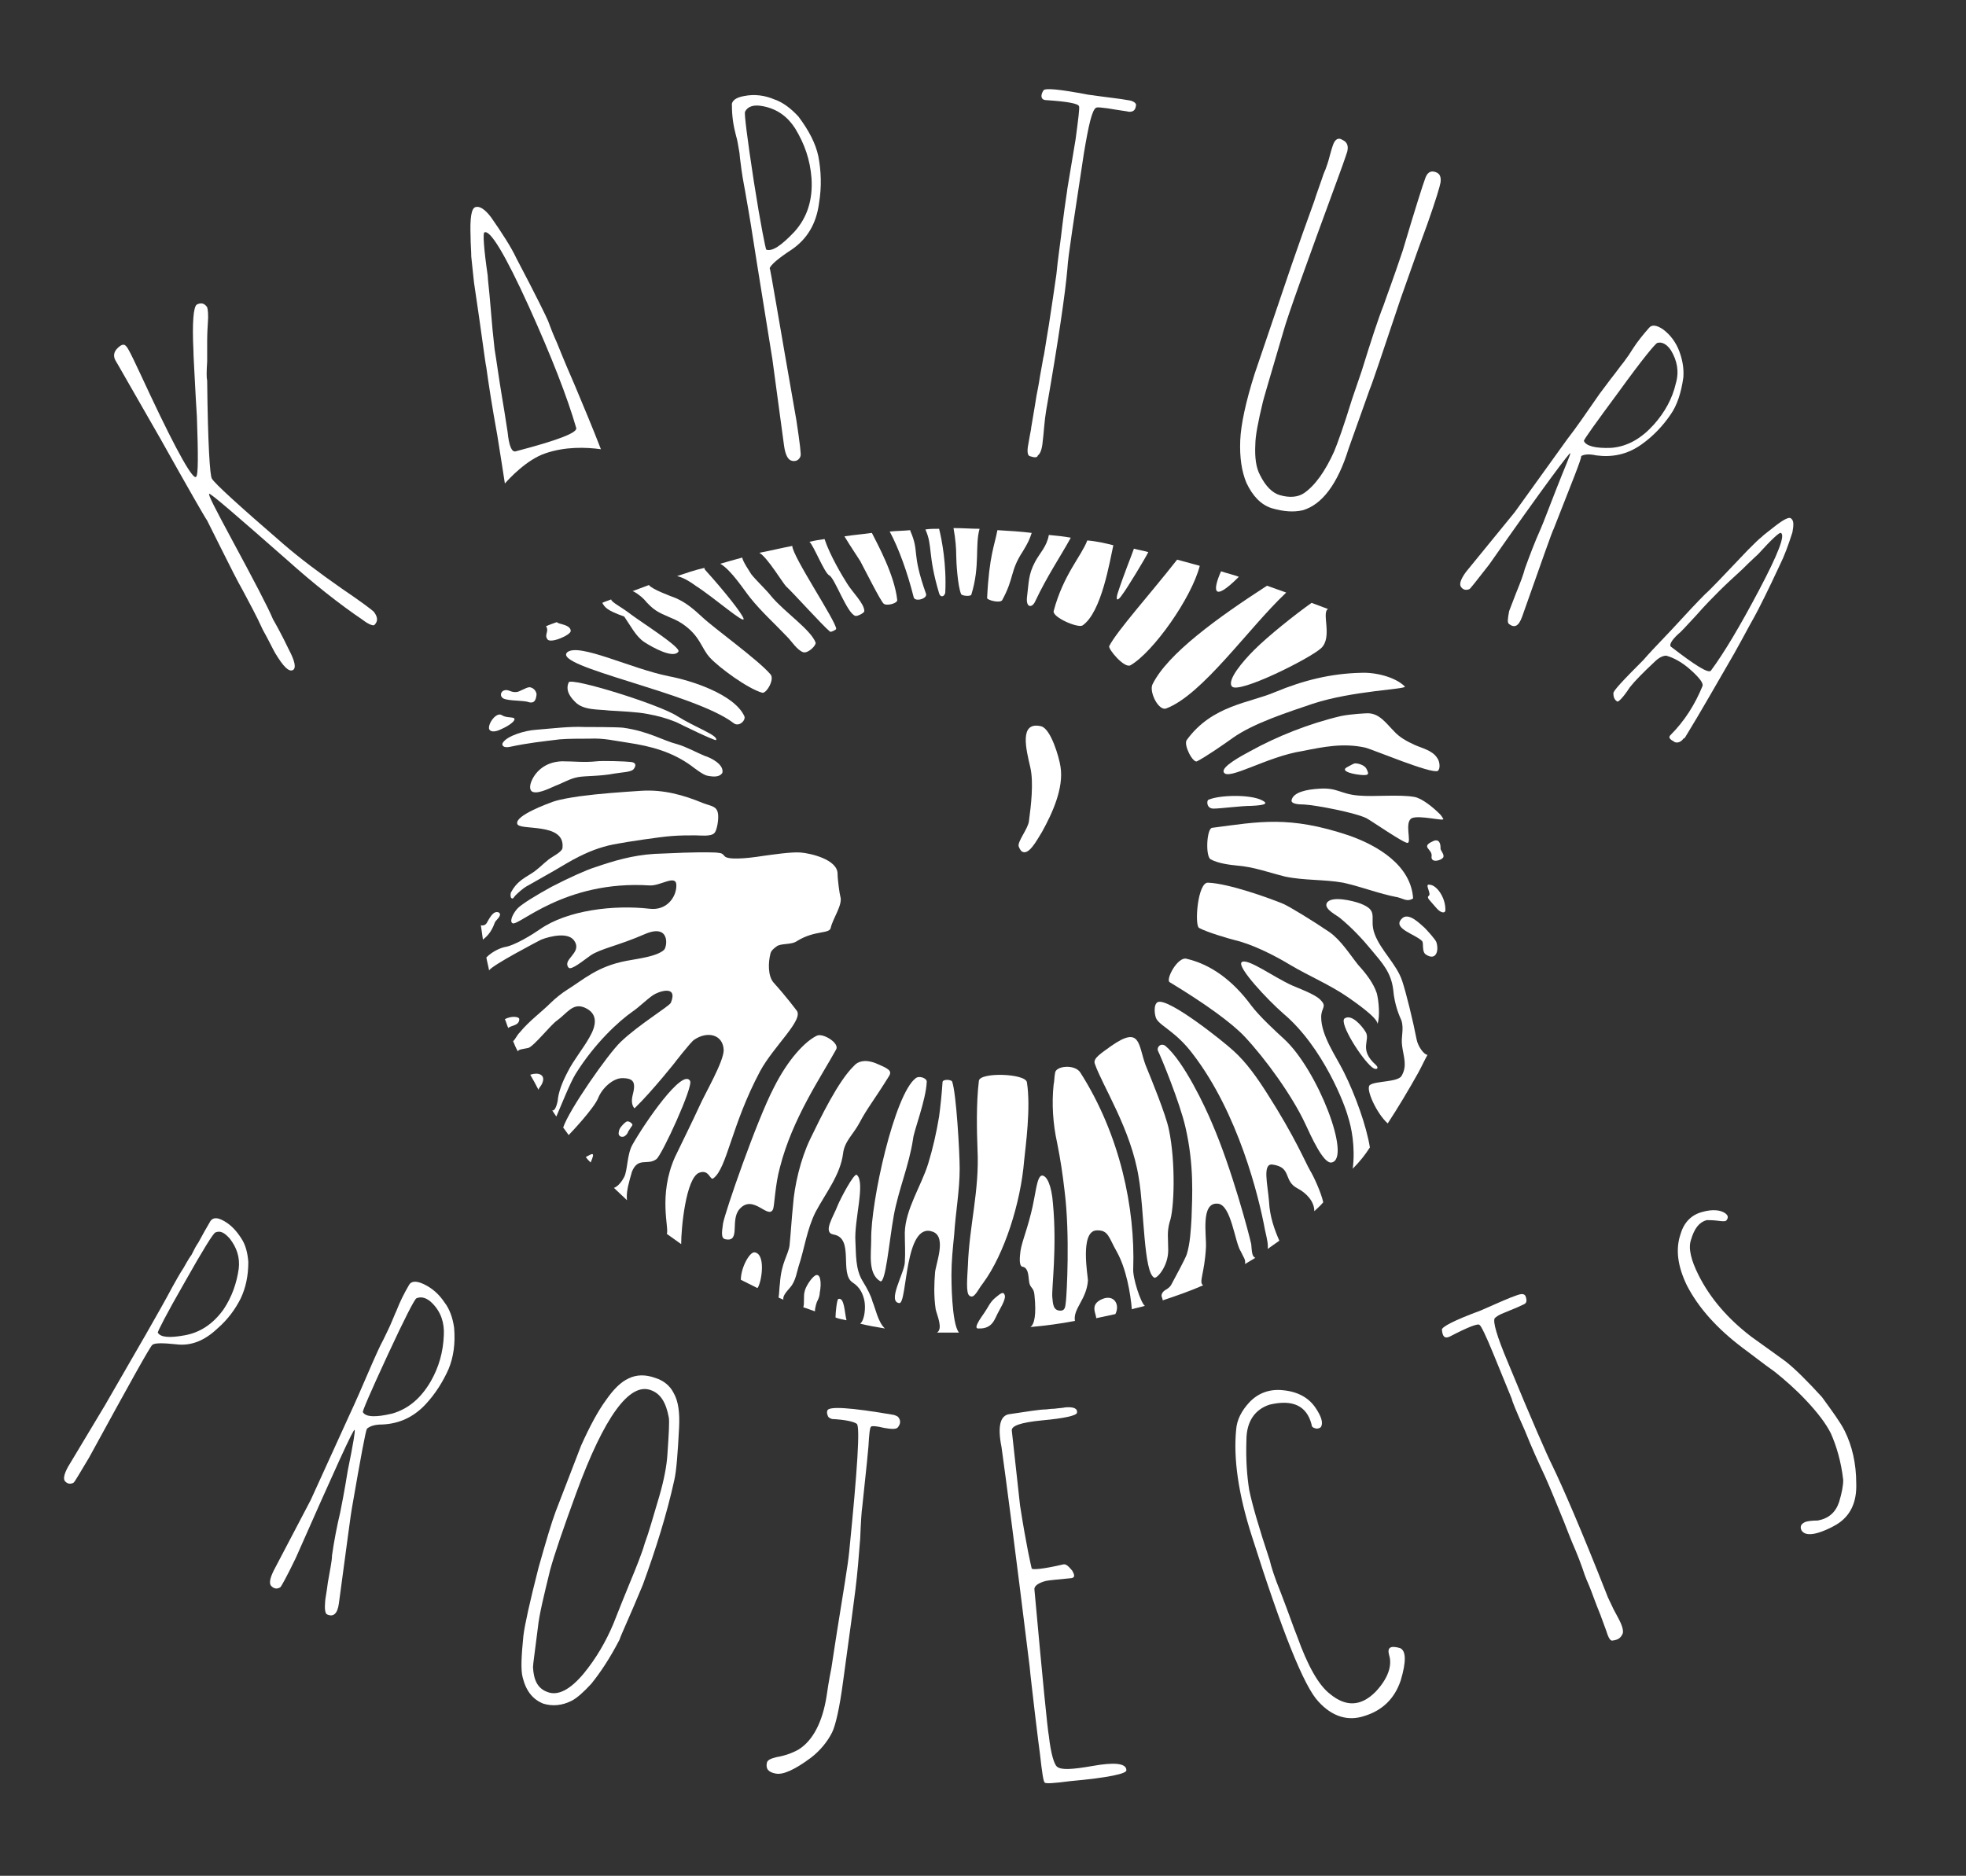 <?xml version="1.0" encoding="utf-8"?>
<!-- Generator: Adobe Illustrator 21.0.2, SVG Export Plug-In . SVG Version: 6.00 Build 0)  -->
<svg version="1.1" id="Layer_1" xmlns="http://www.w3.org/2000/svg" xmlns:xlink="http://www.w3.org/1999/xlink" x="0px" y="0px"
	 viewBox="0 0 286.6 273.5" style="enable-background:new 0 0 286.6 273.5;" xml:space="preserve">
<rect x="0" y="0" width="286.6" height="273.5" fill="#333333" stroke="none"/>
<style type="text/css">
	.st0{fill:#FFFFFF;}
</style>
<g id="XMLID_1_">
	<g id="XMLID_35_">
		<path id="XMLID_172_" class="st0" d="M158.5,78.8c-0.8,2.2-3.5,5-4.9,10.3c-0.2,0.9,3.5,2.5,4.2,2.1c2.8-1.9,4-9.5,4.5-11.7
			C161.1,79.2,159.8,78.9,158.5,78.8C158.5,78.7,158.5,78.7,158.5,78.8z"/>
		<path id="XMLID_171_" class="st0" d="M148.5,123.4c0.1,0.3,0.3,0.6,0.4,0.7c1,0.8,2.2-1.5,3-2.8c1.5-2.7,3.2-6.4,2.7-9.5
			c-0.2-1.4-1.4-5.5-2.8-5.9c-3.3-0.8-2.2,3.4-1.6,6c0.5,2.2,0.1,5.6-0.2,7.8C149.9,120.8,148.3,122.7,148.5,123.4z"/>
		<path id="XMLID_170_" class="st0" d="M150.9,81.9c-1,1.9-0.9,2.9-1.2,5.3c-0.1,1.5,0.8,1.4,1.2,0.5c1.8-3.8,3.6-6.4,5.2-9.3
			c-1.1-0.2-2.1-0.3-3.2-0.4C152.6,79.7,151.6,80.6,150.9,81.9z"/>
		<path id="XMLID_169_" class="st0" d="M170.4,164.7c-0.4-2.1-2.7-7.7-3.4-9.4c-1.1-3-0.7-5.8-5-2.8c-1.5,1.1-2.7,1.8-2.4,2.6
			c1.1,3.2,5.3,9.6,6.4,16.6c0.8,4.5,0.7,14,2.3,14.6c0.4,0.1,2-1.7,2-4c0-1.8-0.2-2.6,0.2-4.1C171.2,176.4,171.4,169.4,170.4,164.7
			z"/>
		<path id="XMLID_168_" class="st0" d="M199,109c1.2,0.3,9.7,3.9,10.6,3.4c0.4-0.3,0.3-1.4-0.1-1.9c-0.7-1.1-2.2-1.4-3.3-1.9
			c-1.1-0.5-2.2-1.1-3-2c-1.1-1.1-2.1-2.6-3.8-2.6c-0.3,0-2.4,0.1-3.9,0.4c-4.7,1.1-9.4,3-13.2,5.1c-1.3,0.7-4.3,2.3-3.9,3.1
			c0.6,1.3,6.3-2.3,11.5-3.1C192.9,108.9,195.8,108.3,199,109z"/>
		<path id="XMLID_167_" class="st0" d="M208.7,124.8c-0.2,1.1,1.4,0.7,1.7,0.2c0.2-0.5-0.5-1-0.4-1.4c0-1-0.5-1.3-1.2-0.9
			C207.1,123.5,208.8,123.8,208.7,124.8z"/>
		<path id="XMLID_166_" class="st0" d="M197.6,111.3c-0.3,0-0.7,0.3-1.3,0.6c-0.5,0.3-0.3,0.7,1.4,1c2,0.3,1.9,0,1.5-0.8
			C198.9,111.5,197.9,111.3,197.6,111.3z"/>
		<path id="XMLID_165_" class="st0" d="M139.4,81.1c0,0.8,0.2,4.3,0.7,5.5c0.1,0.3,1.4,0.4,1.5,0.1c1.3-4.2,0.5-7.1,1.2-9.6
			c-1.2,0-2.4-0.1-3.6-0.1c-0.1,0-0.1,0-0.2,0C139.3,78.6,139.4,80,139.4,81.1z"/>
		<path id="XMLID_164_" class="st0" d="M207.3,137.2c0.3,0.3-0.1,1.6,0.6,2c1.4,0.9,1.9-0.5,1.5-1.8c-0.1-0.4-1.5-1.9-1.7-2.1
			c-0.5-0.4-2.4-2.5-3.4-1.3C203,135.4,206.3,136.2,207.3,137.2z"/>
		<path id="XMLID_163_" class="st0" d="M176.9,117.9c1,0,4-0.4,5.5-0.4c2.3-0.1,2.4-0.4,1.6-0.8c-1.7-0.9-6.2-0.8-7.8-0.1
			C175.9,116.6,175.8,117.9,176.9,117.9z"/>
		<path id="XMLID_162_" class="st0" d="M136.9,86.5c0.2,0.7,0.8,0.5,0.9-0.1c0.2-4.1-0.5-7.7-0.9-9.3l0,0c-0.7,0-1.4,0-2,0.1
			C136,79.6,135.2,80.8,136.9,86.5z"/>
		<path id="XMLID_161_" class="st0" d="M145,189.3c-0.7,0.6-1,1.4-1.5,2.1c-0.7,1-1.6,2.3-0.9,2.3c2.2,0.1,2.4-1.5,3-2.5
			c0.3-0.6,1.2-2,0.8-2.5C146.2,188.2,145.5,188.9,145,189.3z"/>
		<path id="XMLID_160_" class="st0" d="M199.1,150.5c-0.6-1-2.1-2.7-3.1-2c-0.8,0.7,2.5,5.9,4,7.1c0.6,0.5,1.1,0.2,0.6-0.3
			C198,153,199.8,151.7,199.1,150.5z"/>
		<path id="XMLID_159_" class="st0" d="M203.6,130.8c0.2,0,0.3,0.1,0.4,0.1c0.7,0.2,1.2,0.6,2,0.1c-0.3-4.8-5.1-7.7-9.4-9.2
			c-8.7-2.9-13-2-19.9-1.1c-0.8,0.1-1,4.2-0.2,4.6c1.1,0.6,2.8,0.8,3.8,0.9c2.5,0.2,4.6,1,7,1.6c2.8,0.6,5.7,0.4,8.5,0.9
			C198.5,129.3,201,130.3,203.6,130.8z"/>
		<path id="XMLID_158_" class="st0" d="M200.7,144.8c-0.5-1.5-1.6-2.9-2.7-4.1c0,0,0,0,0,0c-1.2-1.5-2.5-3.6-4.2-4.8
			c-2.5-1.7-5.8-3.7-6.7-4.1c-1.9-0.8-8-3-11-3.1c-1.5-0.1-2,6.2-1.3,6.6c1.1,0.6,4.1,1.5,5.3,1.8c2.5,0.6,5.7,2.2,8,3.6
			c2.7,1.6,5.8,2.9,8.4,4.7c0.7,0.5,4.4,3,4.3,3.9C201.2,148.3,201,145.9,200.7,144.8z"/>
		<path id="XMLID_157_" class="st0" d="M180.6,84.1c-0.8-0.3-1.7-0.5-2.6-0.8C176.8,86,176.7,88,180.6,84.1z"/>
		<path id="XMLID_156_" class="st0" d="M141.1,184.5c-0.1,1.9-0.3,4,0.2,4.4c0.7,0.6,1.2-0.8,2-1.8c3.1-4.2,5.5-11.7,6-17.9
			c0.2-2,1-7.7,0.4-11.4c-0.2-1.3-6.9-1.5-7-0.2c-0.4,3.3-0.3,7.3-0.2,10C142.8,173.6,141.3,178.7,141.1,184.5L141.1,184.5z"/>
		<path id="XMLID_155_" class="st0" d="M165.2,185c0.3-8.8-1.9-19.5-7.7-28.6c-0.8-1.3-3.7-1-3.7,0.1c-0.1,0.4-0.1,1.3-0.2,1.6
			c-0.3,2.8-0.1,5.8,0.5,8.5c0.5,2.5,0.8,4.5,1.1,7.1c0.8,6.4,0.3,15,0.2,15.9c-0.1,0.9-0.1,1.5-0.8,1.5c-1.1,0-1.1-1-1.2-2
			c-0.1-1.3,0.7-7.2,0.1-13.6c-0.2-2.7-0.9-4.1-1.6-4.1c-0.8,0.1-0.9,2.8-1.6,5.5c-0.8,3.2-1.5,4.5-1.6,6.1c-0.1,1,0,1.7,0.4,1.7
			c0.8,0.2,0.8,1.2,0.9,2c0.1,1.2,0.7,0.9,0.8,2.1c0.3,2.9,0,4.3-0.6,4.7c0,0-0.1,0-0.1,0c2.3-0.2,4.5-0.5,6.6-0.9
			c-0.3-1.8,1.7-3.1,1.9-5.9c0-0.6-1.2-7.1,1.2-7.3c1.8-0.1,1.8,1,3,3.1c1.4,2.5,2,6.1,2.2,8.4c0.6-0.2,1.3-0.3,1.9-0.5
			C166.3,190,165.1,186.3,165.2,185z"/>
		<path id="XMLID_154_" class="st0" d="M163.6,86.7c0.7-0.9,3.3-5.2,3.8-6.2l0,0c-0.7-0.2-1.4-0.3-2.1-0.5c-0.3,0.9-1.5,3.8-2.4,6.6
			C162.6,87.7,163,87.6,163.6,86.7z"/>
		<path id="XMLID_153_" class="st0" d="M146.1,87.5c1.8-3.3,1.1-4.2,3-7.1c0.8-1.3,1-1.8,1.3-2.7c-1.6-0.2-3.3-0.3-5-0.4
			c-0.4,2.2-1.2,3.7-1.5,9.9C143.9,87.5,145.8,88,146.1,87.5z"/>
		<path id="XMLID_152_" class="st0" d="M191,170.7c-0.7-1.2-2.2-4.9-6.3-11.3c-1.4-2.2-3-4.5-4.9-6.2c-1.4-1.3-9.4-7.7-11-7.1
			c-0.7,0.3-0.5,2-0.2,2.5c0.7,1.1,2.9,1.9,5.3,5.1c6.6,8.6,9.6,20.7,10.5,25.6c0.3,1.3,0.5,2.2,0.4,2.8c0.6-0.4,1.1-0.8,1.7-1.2
			c-0.7-1.6-1.4-3.5-1.5-5.7c-0.2-2.5-1-5.6,0.5-5.4c2.9,0.4,1.5,2.4,3.7,3.5c1.3,0.7,2.4,1.9,2.4,3.3c0.4-0.4,0.9-0.8,1.3-1.3
			C192.6,173.9,191.5,171.5,191,170.7z"/>
		<path id="XMLID_151_" class="st0" d="M181.5,184.3c0.5-0.3,1-0.6,1.5-0.9c-0.5-0.2-0.5-0.9-0.6-2c-0.3-1.4-2.8-10.9-5.7-17.6
			c-1-2.4-4.1-9-6.8-11.3c-0.7-0.5-1.3,0.2-1.1,0.7c0.5,1,3.2,7.6,4,11.1c1.3,5.6,1,10.1,0.9,13.3c-0.1,1.7-0.2,3.7-0.7,5.3
			c-0.3,0.8-1.5,3-2.3,4.5c-0.5,0.7-1,0.6-1.3,1.2c-0.2,0.4,0.1,0.7,0.1,1c2.1-0.7,4.1-1.4,5.9-2.2c-0.7-0.4,0.2-1.7,0.4-5.5
			c0.1-1.8-0.8-6.6,1.7-6.4c2,0.1,2.5,5.7,3.4,7C181.3,183.4,181.6,183.6,181.5,184.3C181.5,184.3,181.5,184.3,181.5,184.3z"/>
		<path id="XMLID_150_" class="st0" d="M160.7,189.4c-1.9,0.8-0.9,2.1-0.9,2.8c0.9-0.2,1.9-0.4,2.8-0.6
			C163.3,190.2,162.4,188.7,160.7,189.4z"/>
		<path id="XMLID_149_" class="st0" d="M164.8,97c3.3-1.9,8.9-9.8,10.1-14.5c-1.1-0.3-2.2-0.6-3.3-0.9c-4,5.1-8.7,10.3-9.9,12.6
			C161.5,94.6,163.9,97.5,164.8,97z"/>
		<path id="XMLID_148_" class="st0" d="M205.8,119.3c1.1-0.5,4.8,0.5,4.6,0.1c-0.1-0.2-0.3-0.5-0.5-0.7c-1-1-2.6-2.3-3.7-2.5
			c-2.2-0.4-5.9,0-8.1-0.2c-2.7-0.2-3.1-1.2-5.8-1c-1.8,0.1-3.7,0.5-4,1.6c-0.2,0.6,0.9,0.7,1.8,0.7c1.8,0.1,7.5,1.2,9.1,2
			c0.6,0.3,5.5,3.7,6,3.6C205.8,122.8,204.7,119.9,205.8,119.3z"/>
		<path id="XMLID_147_" class="st0" d="M170.5,143.2c5.3,3.2,9.1,6,10.9,7.9c3.1,3.3,7,8.7,8.9,12.8c0.8,1.7,2.6,5.8,3.8,5.6
			c3-0.5-2-13.5-6.9-18c-1.2-1.1-3.6-3.3-4.8-4.9c-2.8-3.8-6-6-9.4-6.8C171.7,139.4,169.9,142.8,170.5,143.2z"/>
		<path id="XMLID_146_" class="st0" d="M208.3,130.6c-0.4,0.3,0.1,0.6,1.1,1.8c0.6,0.7,1.2,0.8,1.3,0.4c0.1-1.9-1.3-3.8-2.3-3.8
			C207.6,128.8,208.7,130.3,208.3,130.6z"/>
		<path id="XMLID_145_" class="st0" d="M191.4,102.6c5.8-1.9,13.7-2.1,13.4-2.5c-1.4-1.4-4.3-2.1-6.4-2c-4.4,0.1-8.4,1.1-12.5,2.8
			c-3.7,1.6-9.2,1.9-12.9,7c-0.5,0.7,0.9,3.4,1.5,3.1c1.2-0.6,4.1-2.6,5.2-3.4C182.8,105.4,187.9,103.8,191.4,102.6z"/>
		<path id="XMLID_144_" class="st0" d="M179.6,100.1c1,1.1,11.4-4.1,13-5.6c1.7-1.6,0-5.2,1-5.7c-0.8-0.3-1.6-0.6-2.4-0.9
			c-2.4,1.7-6.3,4.8-8.4,6.9C181.2,96.4,178.8,99.2,179.6,100.1z"/>
		<path id="XMLID_143_" class="st0" d="M97.2,179.9c0.7,0.5,1.4,1,2.1,1.5c0-2.4,0.7-9.6,2.6-10.4c1.5-0.6,1.6,1.2,2.1,0.8
			c2-1.5,2.6-7.7,6.8-15.6c2-3.7,6.5-7.6,5.3-8.9c0,0-1.4-1.9-3.3-4c-0.9-1-0.8-3-0.5-4.2c0.1-0.5,0.5-0.8,0.9-1.1
			c0.6-0.5,2.2-0.2,3-0.8c2.6-1.6,4.7-1,4.9-1.9c0.3-1.4,1.8-3.4,1.4-4.6c-0.1-0.3-0.4-2.5-0.4-3.3c0-2.1-4-3-5.4-3.1
			c-1.4-0.1-4,0.3-5.5,0.5c-2.5,0.4-5.2,0.6-5.6,0c-0.4-0.5-0.6-0.4-1.3-0.5c-3.3-0.1-6,0.1-8.9,0.2c-3.2,0.2-5.9,1-8.8,2
			c-1,0.3-3.7,1.5-6.2,2.8c-2.2,1.2-4.3,2.5-4.9,3.1c-0.6,0.6-1.3,1.9-0.8,2.2c0.8,0.6,7.5-6.3,20-5.5c1.6,0.1,3.9-1.7,3.9,0
			c0,1.7-1.4,3.7-3.9,3.4c-5.2-0.6-12,0.2-16,3c-1,0.7-3.7,2.4-5.2,2.6c-0.4,0.1-1.6,0.5-2.6,1.5c0.1,0.6,0.3,1.3,0.4,1.9
			c0.3-0.7,7.2-4.3,7.6-4.5c1.3-0.5,4.1-1.2,4.9,0.3c1,1.7-1.9,2.6-0.9,3.8c0.4,0.4,2.2-1.1,3.2-1.8c1.5-1,4-1.4,7.9-3.1
			c3.7-1.6,3.3,1.8,2.8,2.3c-1.1,1-4,1.3-5.5,1.6c-4.2,0.8-6.2,2.7-8.6,4.2c-0.8,0.5-1.8,1.3-2.5,2c-1.2,1.2-3.1,2.6-4.4,4.2
			c-0.5,0.5-0.7,1.1-1,1.3c0.2,0.5,0.4,1,0.7,1.5c0.1-0.3,0.5-0.3,1.5-0.5c0.8-0.2,3.3-3.4,4.2-4c1.5-1.1,2.3-2.6,4-1.9
			c2.1,0.9,1.7,2.7,0.7,4.4c-0.9,1.6-2.3,3.3-3.1,4.9c-0.9,1.7-1.4,3.1-1.5,4.3c-0.2,1-0.5,1.5-0.8,1.4c0.2,0.3,0.4,0.6,0.6,0.9
			c0.7-1.6,2-4.9,2.8-6.2c2.8-4.5,6.3-7.7,8.3-9.1c0.9-0.6,2.1-1.8,3-2.4c0.7-0.5,3.7-1.6,2.6,1.1c-0.2,0.5-4.7,3.2-7.3,5.7
			c-1.9,1.8-7.6,10-8.4,12.5c0.3,0.4,0.6,0.8,0.8,1.1c0.3-0.3,3.7-3.9,4.3-5.4c0.6-1.5,2.2-2.9,3.5-2.9c1.8,0,2,0.7,1.5,2.6
			c-0.2,0.9,0,1.5,0.3,1.8c2.6-2.5,6.3-7.2,5.9-6.7c-0.4,0.5,2.3-3,2.8-3.3c1.9-1.3,4.2-0.8,4.3,1.5c0,1.7-2.7,6.3-3.5,8.1
			c-1.1,2.4-2.4,5-3.6,7.5C95.9,174.3,97.6,179.2,97.2,179.9L97.2,179.9z"/>
		<path id="XMLID_142_" class="st0" d="M168,99.8c-0.5,1.1,0.9,3.9,2,3.5c5.3-2,12-11.7,17.4-16.8c0,0,0,0,0.1-0.1
			c-0.9-0.3-1.9-0.7-2.8-1C177.6,90,170.2,95.3,168,99.8z"/>
		<path id="XMLID_141_" class="st0" d="M199.7,167.3c-0.5-3.1-2.1-7.6-3.8-11c-1.2-2.4-3.3-5.3-3.3-8c0-1.4,0.9-1.5-0.1-2.5
			c-0.7-0.8-3.2-1.7-4.1-2.1c-2.7-1.2-6.6-4.1-7.4-3.4c-0.7,0.7,3.8,5.5,6.1,7.5c5.8,4.9,9,13.4,9.4,15c0.5,1.5,1.1,4.4,0.7,7.6
			C198.2,169.4,199,168.4,199.7,167.3z"/>
		<path id="XMLID_140_" class="st0" d="M115.2,187.7c0.8-0.9,1-2.4,1.2-3c0.9-2.7,1.2-5.4,2.5-8c1.5-2.8,3.6-5.4,4-8.5
			c0.2-1.8,1.5-2.8,2.4-4.5c1.1-2.1,2.2-3.4,4.3-6.8c0.5-0.8-0.1-1.1-2-1.9c-1.6-0.6-2.6-0.2-3.1,0.4c-2.3,2.2-4.9,7.6-6.4,10.7
			c-1.4,2.9-2.3,6.8-2.5,9.7c-0.2,1.9-0.3,3.8-0.5,5.8c-0.2,1.4-1.2,2.5-1.4,5.5c-0.1,0.7-0.1,1.5-0.2,2.1c0.2,0.1,0.5,0.2,0.7,0.3
			C114.1,189,114.5,188.5,115.2,187.7z"/>
		<path id="XMLID_139_" class="st0" d="M119.1,151c-1.7,0.8-4.2,3.4-6.3,7.6c-2.5,4.8-7.1,18.1-7.4,19.8c-0.2,1.4-0.3,2.2,0.4,2.3
			c2.2,0.4,0.6-2.8,2-4.4c2-2.3,4.2,1.6,4.9,0c0.2-0.5,0.3-3.6,1-6.1c1.8-7.1,6-13.2,8.2-17.2C122.4,152.1,120,150.6,119.1,151z"/>
		<path id="XMLID_138_" class="st0" d="M110.5,187.7c0.6-1.1,1.1-4.9-0.5-5.1c-0.7-0.1-2,2.2-2,4c0.8,0.4,1.6,0.8,2.4,1.2
			C110.4,187.8,110.4,187.8,110.5,187.7z"/>
		<path id="XMLID_137_" class="st0" d="M79.6,91.3c0.5,0.8-0.3,1.2,0.2,1.9c0.4,0.7,3.4-0.6,3.4-1.2c0-0.9-1.7-1-1.9-1.2
			c-0.1,0-0.1-0.1-0.1-0.1C80.6,90.9,80.1,91.1,79.6,91.3C79.6,91.3,79.6,91.3,79.6,91.3z"/>
		<path id="XMLID_136_" class="st0" d="M94.4,104.1c1.6,0.3,2.7,0.6,4.2,1.2c0.8,0.4,5.7,2.8,5.8,2.6c0.3-0.7-3-1.8-5.7-3.5
			c-2.6-1.7-15.5-5.7-15.8-4.9c-0.4,0.9-0.1,1.8,0.9,2.8c1.2,1.3,3.4,1.1,5,1.3C90.4,103.7,92.9,103.8,94.4,104.1z"/>
		<path id="XMLID_135_" class="st0" d="M78.2,101.4c0.1-0.3-0.2-1.1-1-1.2c-0.5,0-1.5,0.7-1.9,0.7c-0.9,0.1-1.2-0.5-1.9-0.2
			c-0.4,0.2-0.5,0.7-0.2,1c0.4,0.5,2.5,0.4,3.6,0.6C77.9,102.7,78.1,102.1,78.2,101.4z"/>
		<path id="XMLID_134_" class="st0" d="M108.5,104.4c-1.5-3.2-7.8-5.2-11-5.8c-5.5-1.1-13.1-4.9-14.8-3.5
			c-2.3,2.1,18.4,5.9,24.2,10.3C107.7,106.1,108.8,105,108.5,104.4z"/>
		<path id="XMLID_133_" class="st0" d="M91,89.9c0.9,1.3,1.7,2.9,2.9,3.7c1.2,0.8,4.3,2.5,5,1.4c0.4-0.6-5.3-4.2-6.9-5.4
			c-1.4-1.1-2.9-1.8-2.9-2.2c-0.5,0.2-0.9,0.3-1.3,0.5C88.2,88.6,88.5,89,91,89.9z"/>
		<path id="XMLID_132_" class="st0" d="M91.7,172.4L91.7,172.4c0.1-0.5,0.4-1.4,0.4-1.5c0.9-2.3,2.3-0.9,3.6-1.9
			c0.8-0.6,5.4-10.6,4.9-11.4c-1.1-1.9-6.6,6.1-8.4,9.3c-0.8,1.4-0.7,3.7-1.2,4.7c-0.3,0.6-0.9,1.4-1.5,1.6c0.6,0.6,1.3,1.2,1.9,1.8
			C91.3,174.1,91.5,173.1,91.7,172.4z"/>
		<path id="XMLID_131_" class="st0" d="M138.7,185.9c0-2,0.2-3.9,0.4-5.9c0.2-3.2,0.8-6.4,0.8-9.6c0-2.4-0.5-11.1-1.1-12.7
			c-0.1-0.3-1.4-0.4-1.4,0.1c-0.1,1.6-0.3,3.5-0.5,5c-0.4,2.4-0.9,4.6-1.6,6.9c-1,3.2-3.3,6.6-3.4,10c0,1.6,0.1,2.9,0,4.4
			c-0.1,1.6-2.6,5.7-0.8,5.9c1.2,0.1,0.7-12,4.9-10.4c2.1,0.8,0.3,4.9,0.3,6.1c-0.1,1.2-0.2,3.2,0.1,5.2c0.2,0.9,1.1,2.8,0.2,3.4
			c1,0,2.1,0,3.1,0c0,0,0.1,0,0.1,0C138.7,193,138.7,186.4,138.7,185.9z"/>
		<path id="XMLID_130_" class="st0" d="M206.5,151.5c-0.5-2.6-1.5-6.7-2.1-8.5c-0.8-2.4-3.1-4.4-4-6.8c-0.9-2.4,0.8-3.4-2.2-4.5
			c-0.8-0.3-4.2-1.2-4.8,0c-0.4,0.9,1.6,1.8,2,2.2c1.7,1.4,3.2,3,4.6,4.7c1.5,1.8,2.8,3.2,3.1,5.7c0.2,2.3,0.9,3.8,1.2,4.5
			c0.4,1.3-0.1,2.4,0.1,3.7c0.2,1.6,0.8,2.9-0.1,4.4c-0.6,0.9-3.8,0.7-4.6,1.3c-0.7,0.5,1,4.2,2.6,5.6c1.5-2.3,3-4.8,4.4-7.3
			c0.5-0.9,0.9-1.8,1.4-2.7C207.6,153.8,206.7,152.6,206.5,151.5z"/>
		<path id="XMLID_129_" class="st0" d="M122.2,189.4c-0.2,0.1-0.4,2-0.4,2.7c0.5,0.2,1.1,0.3,1.6,0.4
			C123.1,191.3,123.1,189.1,122.2,189.4z"/>
		<path id="XMLID_128_" class="st0" d="M135.1,157.7c0-0.5-1.1-0.9-1.6-0.5c-3.1,2.3-6.6,18.1-6.5,23.6c0,2-0.5,4.9,1.3,6
			c0.8,0.5,1.3-5.7,2-9.6c0.7-3.8,2.2-7.2,2.8-11.1C133.2,164.9,135,160.4,135.1,157.7z"/>
		<path id="XMLID_127_" class="st0" d="M91.5,163.5c-0.3,0-0.7,0.5-0.8,0.6c-0.3,0.3-0.5,0.7-0.5,1c-0.1,0.4,0.2,0.8,0.8,0.6
			c0.6-0.4,0.5-0.7,0.7-0.9c0.3-0.5,0.5-0.7,0.5-0.8C92.1,163.7,91.7,163.5,91.5,163.5z"/>
		<path id="XMLID_126_" class="st0" d="M119.2,189.6L119.2,189.6c0.2-0.4,0.3-0.8,0.3-1.1c0.3-1.5,0.1-3-0.7-2.5
			c-0.6,0.4-1.4,1.7-1.5,2.3c-0.2,0.6,0,1.8-0.2,2.3c0.6,0.2,1.1,0.4,1.7,0.6C118.8,190.6,119.1,189.7,119.2,189.6z"/>
		<path id="XMLID_125_" class="st0" d="M125.4,193c1.2,0.3,2.4,0.5,3.6,0.7c-1-0.9-1.4-3-1.8-3.9c0,0,0,0,0,0
			c-0.2-0.8-0.7-1.8-1.5-3.1c-1-1.7-0.9-3.8-1-5.7c-0.2-3.1,1.5-8.6,0.2-9.7c-0.4-0.3-2.4,3.5-2.8,4.5c-0.6,1.6-2.2,3.9-0.6,4.2
			c3.1,0.5,0.8,5.7,2.8,7c1.1,0.7,1.5,1.7,1.7,2.6v0C126.2,190.5,126.1,192.4,125.4,193z"/>
		<path id="XMLID_124_" class="st0" d="M72.1,134.6c0.1-0.4,0.8-0.8,0.8-1.3c0-0.1-0.2-0.3-0.3-0.3c-0.5-0.1-0.9,0.2-1.6,1.5
			c-0.2,0.4-0.6,0.5-0.9,0.4c0.1,0.7,0.2,1.4,0.3,2.1C70.9,136.6,71.6,136,72.1,134.6z"/>
		<path id="XMLID_123_" class="st0" d="M125.4,81.8c0.8,1.5,2.9,5.7,3.4,6.2c0.4,0.4,2,0,2-0.5c-0.4-3.7-2.9-8.2-3.7-9.8
			c-1.4,0.2-2.7,0.3-4,0.5C124,79.7,125.1,81.3,125.4,81.8z"/>
		<path id="XMLID_122_" class="st0" d="M120.9,83.9c0.8,0.4,2.6,5.6,3.8,5.9c0.2,0.1,1.3-0.4,1.3-0.7c0-1.1-1.7-2.7-2.5-4
			c-0.7-1.1-2.5-4.1-3.3-6.5c-0.7,0.1-1.4,0.2-2.2,0.4C118.6,79.5,120.2,83.6,120.9,83.9z"/>
		<path id="XMLID_121_" class="st0" d="M93.9,87.4c0.5,0.6,1.1,1.2,1.7,1.6c1.2,0.8,2.6,1.1,3.8,1.9c2.7,1.8,2.8,3.6,4.1,5
			c1.4,1.5,5.5,4.5,7.6,5.1c0.6,0.2,1.9-2,1.2-2.7c-1.8-2.1-8.2-6.7-9.9-8.3c-1.2-1.1-2.3-2.1-3.9-2.8c-0.8-0.3-3.5-1.3-3.9-1.9
			c-0.8,0.3-1.6,0.6-2.4,0.9C92.4,86.2,93.2,86.7,93.9,87.4z"/>
		<path id="XMLID_120_" class="st0" d="M85.4,168.7c0.2,0.3,0.4,0.5,0.7,0.8C86.9,167.7,86.2,168.3,85.4,168.7z"/>
		<path id="XMLID_119_" class="st0" d="M75.7,148.6c0-0.4-1.2-0.5-2.1,0c0.2,0.4,0.3,0.9,0.5,1.3C74.4,149.5,75.7,149.6,75.7,148.6z
			"/>
		<path id="XMLID_118_" class="st0" d="M77.3,156.7c0.4,0.7,0.8,1.4,1.2,2.2c0.1-0.4,0.4-0.5,0.6-1.1
			C79.5,156.7,78.5,156.3,77.3,156.7z"/>
		<path id="XMLID_117_" class="st0" d="M105.3,112.7c0.3-1.2-1.6-2.2-2.6-2.5c-1-0.4-2.6-1.3-4-1.7c-2-0.5-4.2-1.9-7.9-2.4
			c-1-0.1-5-0.1-5.6-0.1c-2.2-0.1-4.5,0.2-7,0.4c-1.7,0.1-4.3,0.9-4.9,1.9c-0.2,0.3,0,0.8,1,0.6c2.8-0.6,4.9-0.8,7.3-1.1
			c1.2-0.1,3-0.1,4.3-0.1c2.2-0.1,3.6,0.3,5.7,0.6c3.3,0.5,6.3,1.3,9.1,3.3c0.4,0.3,1.8,1.4,2.4,1.5
			C104.1,113.3,104.9,113.3,105.3,112.7z"/>
		<path id="XMLID_116_" class="st0" d="M133.2,87.1c0.2,0.7,2,0.2,1.8-0.5c-2.2-6.2-0.9-6-2.3-9.2c0,0,0-0.1,0-0.1
			c-1,0.1-2,0.1-3,0.2C131,79.9,132.3,83.5,133.2,87.1z"/>
		<path id="XMLID_115_" class="st0" d="M80.9,114.6c1.1-0.4,2.2-1.1,3.4-1.3c1.2-0.2,3.1-0.1,5.2-0.5c1.1-0.2,2.6-0.2,2.9-0.7
			c0.3-0.4,0.4-0.9-0.4-1c-0.8-0.1-4.2-0.2-5-0.1c-1.9,0.2-3.2,0-5.1,0c-2.6,0.1-4,1.7-4.5,3.1c-0.2,0.6-0.2,1.3,0.4,1.4
			C78.7,115.7,80.4,114.8,80.9,114.6z"/>
		<path id="XMLID_114_" class="st0" d="M73.1,106.3c0.5-0.2,2-1,1.9-1.5c-0.1-0.3-1.2-0.1-1.8-0.5c-0.8-0.6-2.1,1.2-1.9,2
			C71.6,106.9,72.5,106.6,73.1,106.3z"/>
		<path id="XMLID_113_" class="st0" d="M80,125.3c-0.9,0.7-1.6,1.5-2.6,2.1c-1.1,0.7-2.1,1.2-2.9,2.7c-0.1,0.2-0.1,0.6,0,0.8
			c0.3,0.3,0.4-0.1,0.6-0.3c0.3-0.3,1.1-1.1,1.9-1.5c0.9-0.5,3-1.7,3.7-2.1c1.4-0.8,2.3-1.4,3.7-2.1c2-1,3.8-1.6,5.7-1.9
			c1-0.2,6.2-1,7.8-1.1c1.2-0.1,2.4-0.1,3.5-0.1c0.6,0,2.2,0.2,2.7-0.3c0.3-0.2,0.6-1.4,0.6-2.4c0-1.6-0.9-1.5-2.2-2
			c-2.9-1.2-5.8-2-9-1.8c-3,0.2-6,0.4-9,0.8c-1.3,0.2-2.7,0.4-3.9,0.8c-0.8,0.3-5.5,2-5.2,3.2c0.2,1.1,7-0.3,6.6,3.5
			C82,124.2,80.5,124.9,80,125.3z"/>
		<path id="XMLID_112_" class="st0" d="M98.7,84c0.9,0.2,1.9,0.8,2.7,1.4c2.8,1.8,7.2,5.7,7,4.8c-0.2-0.7-2.7-3.9-5.6-7.1
			c-0.1-0.1-0.1-0.2-0.1-0.3C101.3,83.1,99.9,83.6,98.7,84z"/>
		<path id="XMLID_37_" class="st0" d="M114.6,85.5c0.9,0.8,5.3,5.7,6.4,6.6c0.2,0.1,0.9-0.3,0.9-0.4c0-1.1-6.4-10.6-6.4-12.1
			c-1.6,0.3-3.2,0.7-4.8,1C111.9,81.3,114.1,85,114.6,85.5z"/>
		<path id="XMLID_36_" class="st0" d="M109.4,87.2c1.6,2,3.6,3.8,5.4,5.7c0.6,0.6,1.4,1.9,2.3,2.2c0.7,0.2,1.9-1,1.8-1.4
			c-0.7-1.9-4.6-4.5-6.5-6.8c-0.6-0.8-2.3-2.4-2.9-3.2c-0.3-0.5-1.2-1.8-1.3-2.4c-1.1,0.3-2.2,0.6-3.2,0.9
			C106.6,83.1,108.5,86.1,109.4,87.2z"/>
	</g>
	<g id="XMLID_2_">
		<g id="XMLID_20_">
			<path id="XMLID_32_" class="st0" d="M13,212.5c-1.4,2.3-2.1,3.6-2.3,3.7c-0.4,0.2-0.8,0.2-1.2-0.2c-0.3-0.3-0.2-1,0.4-2.1l5.4-9
				l6-10.4c1.6-2.8,2.9-5.1,3.8-6.8c0.5-0.9,1.1-2,1.7-2.9c0.6-1.1,1-1.7,1.1-1.8c0.4-0.8,0.7-1.4,1-1.8c0.6-1.1,1.2-2.2,1.8-3.2
				c0.4-0.5,1-0.5,1.9,0c1.1,0.6,1.9,1.5,2.6,2.6c0.6,0.9,0.9,2.1,1,3.4c0,2.1-0.4,3.8-1.1,5.3c-0.8,1.6-1.9,3.1-3.4,4.4
				c-1.9,1.8-3.9,2.6-6.1,2.3c-1.9-0.2-3.1-0.2-3.4,0.1C21.9,196.3,18.9,201.7,13,212.5z M26.9,187c-2.7,4.7-3.9,7.1-3.9,7.3
				c0.4,0.7,1.7,0.8,3.9,0.4c2.3-0.4,4.2-1.7,5.7-3.8c1.2-1.8,1.9-3.8,2.2-5.9c0.2-1.7-0.3-3.1-1.3-4.4c-0.8-0.9-1.4-1.2-2.1-0.9
				C31.1,179.8,29.6,182.2,26.9,187z"/>
			<path id="XMLID_29_" class="st0" d="M51.3,219.9c-0.1,0.4-0.7,5-1.9,13.9c-0.2,1.5-0.8,2-1.7,1.6c-0.3-0.1-0.4-0.8-0.3-1.9
				c0-0.3,0.2-1.2,0.4-2.8c0.3-1.8,0.6-3.1,0.6-3.9c0.3-2.1,0.7-4.2,1.2-6.3c0.2-1,0.6-3,1.1-6.1c0.8-3.9,1.1-5.8,1-5.9
				c-0.1-0.4-2.9,5.8-8.6,18.7c-1.3,2.7-2.1,4.1-2.2,4.2c-0.4,0.3-0.9,0.3-1.3-0.1c-0.4-0.3-0.3-1.1,0.3-2.3l5.4-10.3l5.6-12.3
				c0.8-1.7,1.9-4.2,3.4-7.7c0.5-1.1,1-2.3,1.6-3.4c0.6-1.2,0.9-1.9,1-2.1c0.4-0.9,0.7-1.7,0.9-2.1c0.5-1.3,1.1-2.5,1.8-3.7
				c0.3-0.6,1-0.7,2.1-0.2c1.3,0.6,2.3,1.5,3.1,2.7c0.7,0.9,1.2,2.2,1.4,3.7c0.2,2.3-0.1,4.3-0.8,6c-0.8,1.8-1.9,3.6-3.4,5.2
				c-1.8,1.9-3.9,2.8-6.3,2.9c-1,0-1.7,0.2-2.2,0.6C53.3,208.6,52.6,212.4,51.3,219.9z M60.7,189.3c-0.3,0.2-1.7,2.9-4.2,8.3
				c-2.5,5.4-3.7,8.2-3.6,8.3c0.4,0.7,1.8,0.8,4.3,0.2c2.4-0.7,4.2-2.3,5.6-4.7c1.2-2.1,1.8-4.3,1.9-6.7c0.1-1.8-0.4-3.4-1.7-4.7
				C62.2,189.2,61.4,189,60.7,189.3z"/>
			<path id="XMLID_26_" class="st0" d="M90.3,239.1c-1.4,2.7-2.8,4.8-4.1,6.4c-1.1,1.2-2.1,2.1-2.9,2.5c-1.4,0.7-2.8,0.8-4.1,0.4
				c-1.5-0.6-2.5-1.8-3-3.8c-0.3-1.1-0.2-3.1,0.1-6.1c0.2-1.6,0.9-4.8,2.2-9.9c1.1-3.9,1.9-6.6,2.5-8.2c2.1-5.4,3.3-8.6,3.7-9.6
				c1.3-2.9,2.5-5.1,3.6-6.6c1.1-1.6,2.2-2.7,3.3-3.2c1.2-0.6,2.5-0.6,3.9-0.1c1.3,0.4,2.2,1.2,2.7,2.2c0.7,1.2,0.9,2.9,0.8,5
				c-0.2,3.9-0.4,6.4-0.7,7.7c-1.1,5-2.7,10.1-4.6,15.3C91.8,235.7,90.6,238.2,90.3,239.1z M84,217.7c-1.9,5.2-3.2,9-3.8,11.2
				c-0.9,3.7-1.6,6.5-1.8,8.5c-0.4,3.3-0.7,5.2-0.7,5.7c0.1,1.9,0.7,3.1,2.1,3.6c1.5,0.6,3.3-0.3,5.3-2.7c1.8-2.2,3.2-4.6,4.3-7.2
				c1.8-4.6,3.1-7.6,3.7-9.2c0.2-0.6,0.6-1.5,0.9-2.6c0.6-1.6,1.2-3.8,2.1-6.8c0.7-2.4,1.1-4.5,1.2-6.2c0.2-2.9,0.3-4.7,0.2-5.3
				c-0.4-2.2-1.2-3.5-2.6-4C91.8,201.5,88.1,206.5,84,217.7z"/>
			<path id="XMLID_25_" class="st0" d="M121.3,252.6c-0.7,1.4-1.8,2.7-3.1,3.7c-2.3,1.7-4,2.5-5.1,2.3c-1.1-0.2-1.5-0.7-1.3-1.6
				c0.1-0.4,0.6-0.6,1.4-0.8c1.2-0.2,2.3-0.6,3.2-1.1c2.1-1.3,3.5-4,4.1-7.8c0.1-0.7,0.3-2.1,0.7-4.1c0.3-2.1,0.6-3.8,0.8-5.2
				c0.9-5.7,1.6-9.7,1.8-11.8c1.2-12,1.6-18.2,1.1-18.6c-0.4-0.3-1.6-0.6-3.6-0.7c-0.3-0.1-0.5-0.2-0.6-0.4
				c-0.1-0.3-0.2-0.5-0.1-0.8c0.1-0.7,3.3-0.5,9.7,0.6c0.3,0.1,0.6,0.2,0.7,0.4c0.3,0.4,0.3,0.9-0.1,1.4c-0.2,0.3-0.9,0.3-2,0.1
				c-1.2-0.3-1.8-0.3-1.9-0.2c-0.2,0.1-0.3,1.1-0.4,2.9c0,0.2-0.3,3.2-0.9,8.8c-0.1,0.6-0.2,2.1-0.3,4.6c-0.2,2.6-0.4,5.1-0.7,7.5
				c-0.2,1.7-0.8,6.1-1.8,13.4C122.4,249,121.8,251.6,121.3,252.6z"/>
			<path id="XMLID_24_" class="st0" d="M159.2,257.5c3.3-0.6,5-0.4,5,0.6c0.1,0.5-2.6,1.1-8.2,1.6c-2.3,0.3-3.6,0.4-3.7,0.2
				c-0.2-0.1-0.4-1.5-0.7-4.2c-0.1-0.6-0.3-2.4-0.7-5.6c-0.4-3.5-0.7-5.9-0.8-7.1c-2.1-17.1-3.5-27.7-4.1-32c-0.6-3-0.2-4.6,1.1-4.8
				c2.7-0.4,4.5-0.7,5.4-0.7c0.2,0,0.6-0.1,1.2-0.1c0.7-0.1,1.2-0.1,1.6-0.2c1.3-0.1,1.8,0.2,1.7,0.8c-0.1,0.4-1.8,0.8-5.1,1.1
				c-3.1,0.3-4.5,0.8-4.4,1.5l1.2,10.9c0.9,5.8,1.6,8.8,1.7,9.2c0.1,0.2,1.6,0.1,4.6-0.6c0.4-0.1,0.8,0.3,1.3,0.9
				c0.4,0.7,0.4,1-0.1,1.1c-2,0.2-3.2,0.3-3.7,0.4c-1.2,0.3-1.8,0.8-1.7,1.3c1.2,13.2,1.9,20.3,2.1,21.3c0.3,2.7,0.8,4.2,1.2,4.5
				C154.7,258.1,156.3,258,159.2,257.5z"/>
			<path id="XMLID_23_" class="st0" d="M186.7,232.2c1.2,3.1,1.9,5.2,2.4,6.4c1.5,4.2,3.1,7.1,4.8,8.4c2.3,1.9,4.5,1.8,6.6-0.3
				c1.8-1.9,2.5-3.8,2-5.4c-0.3-1.1,0.2-1.4,1.6-1c0.9,0.4,0.9,2,0.1,4.7c-0.9,2.7-2.7,4.4-5.3,5.2c-2.4,0.8-4.7,0.1-6.7-2.1
				c-2.1-2.2-5.3-10.2-9.7-24.1c-2-6.2-2.7-11.4-2.3-15.5c0.1-1.5,0.8-2.8,1.9-4c1.3-1.4,3-2,4.9-1.8c2.2,0.2,3.8,1.1,4.8,2.6
				c0.8,1.2,1.1,2.1,0.8,2.7c-0.1,0.2-0.4,0.3-0.7,0.3c-0.4-0.1-0.7-0.2-0.7-0.6c-0.7-2.7-2.7-3.7-6.1-2.9c-2.2,0.7-3.4,2.5-3.4,5.2
				c-0.1,2.9,0.1,5.3,0.4,7.2c0.4,2,1.4,5.5,3,10.3C185.3,228.4,185.8,230,186.7,232.2z"/>
			<path id="XMLID_22_" class="st0" d="M235.1,239.2c-0.3,0.1-0.6-0.3-0.9-1.3c-0.6-1.7-0.9-2.4-0.8-2.2c-0.9-2.2-1.4-3.7-1.7-4.4
				c-0.2-0.5-0.6-1.3-1-2.6c-0.4-1.1-0.7-1.9-1-2.6c-0.1-0.2-0.7-1.6-1.7-4.2c-1-2.4-1.9-4.7-2.8-6.7c-0.9-1.9-1.9-4.1-2.9-6.6
				c-1.3-2.9-1.9-4.4-1.9-4.6l-2.7-6.6c-1.1-2.7-1.8-4.1-2-4.2c-0.2-0.3-1.7,0.3-4.4,1.7c-0.7,0.3-1,0-1.1-1
				c-0.1-0.4,1.8-1.4,5.6-2.8c2.5-1.1,4.3-1.9,5.2-2.2c0.8-0.3,1.2-0.3,1.4,0.1c0.2,0.6,0.2,1-0.3,1.2c-0.4,0.2-1.3,0.6-2.8,1.2
				c-0.8,0.3-1.2,0.6-1.4,0.8c-0.3,0.5,0.3,2.6,1.9,6.4c3.5,8.5,5.7,13.5,6.5,15.1c1.5,3.1,4.2,9.3,7.9,18.7c0.2,0.6,0.6,1.3,1,2.2
				c0.6,1.1,0.9,1.7,0.9,1.7c0.5,1,0.6,1.7,0.4,2C236.2,238.9,235.8,239.1,235.1,239.2z"/>
			<path id="XMLID_21_" class="st0" d="M268.9,208.6c1.1,2.2,1.7,4.8,1.7,7.7c0.1,2.8-0.9,4.8-2.9,6c-0.7,0.4-1.3,0.7-2.1,1
				c-1.6,0.6-2.6,0.5-3-0.2c-0.2-0.5-0.1-0.9,0.6-1.2c0.3-0.1,0.9-0.2,1.8-0.2c1.6-0.3,2.6-1.2,3.1-2.7c0.4-1.3,0.6-2.4,0.6-3.2
				c-0.3-2.7-1-5-1.8-6.8c-0.7-1.4-1.9-3-3.6-4.8c-1.5-1.6-3.1-3-4.6-4.2c-1.7-1.2-3.2-2.4-4.7-3.5c-3.7-2.8-6.4-5.8-8.1-9.1
				c-1.3-2.7-1.7-5.2-0.9-7.5c0.5-1.7,1.6-2.8,3.2-3.2c1.4-0.4,2.6-0.3,3.3,0.2c0.4,0.3,0.5,0.6,0.2,1c-0.1,0.2-0.5,0.2-1.2,0.1
				c-0.8-0.1-1.4-0.1-1.7-0.1c-1.1,0.3-1.8,1.2-2.3,2.9c-0.4,1.2,0,2.9,1.1,5.1c1.7,3.4,4.3,6.4,7.7,9c3.1,2.2,4.7,3.4,5,3.6
				c1.4,1.1,3.2,2.9,5.3,5.2C267.2,205.9,268.3,207.4,268.9,208.6z"/>
		</g>
		<g id="XMLID_3_">
			<path id="XMLID_19_" class="st0" d="M52.9,90.4c-3.4-2.3-7.2-5.3-11.1-8.8c-7.4-6.5-11.1-9.7-11.3-9.6c-0.2,0.1,0.9,2.2,3.1,6.3
				c3.4,6.3,5.5,10.3,6.2,12c0.4,0.7,1.2,2.1,2.3,4.4c0.9,1.7,1.1,2.7,0.6,3c-0.6,0.3-1.4-0.5-2.6-2.5c-0.3-0.5-0.8-1.6-1.8-3.4
				c-0.9-2-1.9-3.8-2.9-5.7c-0.8-1.4-1.8-3.4-3.1-6c-1.2-2.4-1.9-3.8-2.1-4.2c-0.3-0.4-2.6-4.4-6.8-11.9c-4.2-7.3-6.4-11.2-6.6-11.5
				c-0.3-0.6-0.2-1.2,0.3-1.7c0.6-0.6,1-0.7,1.3-0.3c0.3,0.2,1.4,2.6,3.5,7.1c4,8.5,6.3,12.5,6.7,11.9c0.3-0.2,0.3-3.2,0.1-8.8
				c-0.1-1.5-0.2-3.3-0.3-5.3c-0.1-2.1-0.2-3.5-0.2-4.2c-0.2-4.2,0-6.5,0.5-6.8c0.6-0.3,1.1-0.2,1.5,0.4c0.1,0.3,0.2,1.1,0.1,2.3
				c-0.1,1.5-0.1,2.4-0.1,2.7c0,0.4,0,1.4,0,2.9c-0.1,1.5-0.1,2.4,0,2.8c0.1,9.2,0.4,14,0.7,14.3c0.4,0.7,3.9,3.9,10.5,9.6
				c2.2,1.9,5.1,4.1,8.4,6.4c2.8,1.9,4.4,3.1,4.7,3.4c0.6,0.8,0.6,1.4,0.1,1.9C54.5,91.3,53.8,91.1,52.9,90.4z"/>
			<path id="XMLID_16_" class="st0" d="M116.1,61.3c0.5,3.3,0.7,5,0.6,5.2c-0.2,0.6-0.7,0.8-1.2,0.7c-0.6-0.1-1-0.8-1.2-2.2
				l-1.7-12.6l-2.3-14.3c-0.6-3.9-1.1-7-1.5-9.2c-0.2-1.3-0.5-2.6-0.7-4.1c-0.2-1.5-0.3-2.3-0.3-2.5c-0.2-1.1-0.3-1.9-0.5-2.5
				c-0.4-1.5-0.6-2.9-0.6-4.4c-0.1-0.7,0.6-1.2,1.8-1.4c1.5-0.3,3-0.1,4.4,0.5c1.2,0.4,2.4,1.3,3.5,2.5c1.5,2,2.5,3.9,2.9,5.8
				c0.4,2.1,0.5,4.4,0.1,6.8c-0.4,3.1-1.8,5.3-4,6.8c-2,1.3-3,2.2-3.2,2.7C112.3,39.1,113.5,46.5,116.1,61.3z M109.9,26.5
				c1,6.4,1.7,9.7,1.8,9.9c0.9,0.3,2.2-0.6,4.1-2.6c1.9-2.1,2.7-4.7,2.5-7.8c-0.2-2.7-1-5-2.4-7.3c-1.1-1.7-2.6-2.8-4.6-3.2
				c-1.4-0.3-2.3,0-2.7,0.8C108.5,16.6,108.9,20,109.9,26.5z"/>
			<path id="XMLID_15_" class="st0" d="M150.1,66.5c-0.3-0.1-0.4-0.7-0.2-1.7c0.3-1.8,0.5-2.6,0.4-2.3c0.4-2.4,0.7-4.1,0.8-4.8
				c0.1-0.6,0.3-1.4,0.5-2.8c0.2-1.2,0.4-2.1,0.5-2.8c0.1-0.2,0.3-1.8,0.8-4.7c0.4-2.7,0.8-5.2,1.1-7.4c0.2-2.2,0.6-4.7,0.9-7.4
				c0.4-3.2,0.7-4.9,0.7-5.1l1.2-7.2c0.4-3,0.6-4.6,0.5-4.8c-0.1-0.4-1.7-0.7-4.8-0.9c-0.7,0-0.9-0.6-0.4-1.4
				c0.2-0.4,2.3-0.2,6.5,0.6c2.8,0.4,4.8,0.6,5.8,0.8c0.9,0.1,1.3,0.5,1.2,0.8c-0.1,0.7-0.4,0.9-1,0.9c-0.4-0.1-1.4-0.2-3.1-0.5
				c-0.9-0.1-1.4-0.2-1.7-0.1c-0.6,0.3-1.1,2.5-1.8,6.7c-1.4,9.3-2.3,14.9-2.4,16.8c-0.3,3.5-1.3,10.4-3.1,20.7
				c-0.1,0.6-0.2,1.4-0.3,2.5c-0.1,1.3-0.2,1.9-0.2,2c-0.1,1.2-0.4,1.8-0.7,2C151.2,66.8,150.7,66.7,150.1,66.5z"/>
			<path id="XMLID_14_" class="st0" d="M196.6,65.4c-1.6,5.2-3.9,8.2-6.7,9c-1.3,0.3-2.8,0.2-4.5-0.3c-1.6-0.5-2.8-1.8-3.7-3.7
				c-0.7-1.7-1-3.7-0.9-6.2c0.1-2.3,0.8-5.6,2.1-9.7l5.4-15.9c1-2.9,2.1-6,3.3-9.3c0.3-1,0.7-2,1.1-3.2c0.3-1,0.6-1.5,0.6-1.6
				c0.1-0.3,0.3-0.8,0.5-1.6c0.2-0.8,0.4-1.4,0.5-1.7c0.3-0.9,0.8-1.2,1.4-0.8c0.7,0.3,0.9,0.9,0.7,1.7c0.1-0.3-0.3,1-1.3,3.7
				c-4.7,12.8-7.4,20.3-8,22.5c-2,6.8-3,10.2-3,10.3c-0.7,2.9-1.1,5-1.1,6.2c-0.1,1.9,0.1,3.4,0.7,4.5c0.8,1.6,1.8,2.6,2.9,2.9
				c1.4,0.4,2.6,0.3,3.5-0.3c1.6-1.1,3.1-3.2,4.4-6.1c0.5-1.2,1.4-3.7,2.6-7.6l1.4-4.1c1.4-4.5,2.4-7.6,3.2-9.6
				c0.4-1.2,1.4-3.8,2.8-8c1.9-6.4,3-9.8,3.2-10.3c0.3-1,0.8-1.4,1.6-1.1c0.6,0.2,0.8,0.7,0.7,1.5c-0.1,0.6-0.7,2.6-1.9,6
				c-0.6,1.6-1.9,5.2-3.9,10.9c-2.8,8.4-4.3,12.8-4.5,13.2L196.6,65.4z"/>
			<path id="XMLID_11_" class="st0" d="M226.5,77.1c-0.2,0.3-1.7,4.6-4.6,12.8c-0.5,1.4-1.1,1.7-1.9,1.1c-0.3-0.2-0.2-0.8,0-1.9
				c0.1-0.2,0.4-1.1,1-2.6c0.7-1.7,1.1-2.8,1.3-3.6c0.7-1.9,1.4-3.8,2.3-5.8c0.4-0.9,1.1-2.8,2.2-5.6c1.4-3.6,2.2-5.3,2.1-5.4
				c0.1-0.4-3.9,4.9-11.8,16.2c-1.8,2.3-2.8,3.6-2.9,3.6c-0.5,0.2-0.9,0.1-1.2-0.3c-0.3-0.4-0.1-1.1,0.7-2.2l7.1-8.7l7.7-10.7
				c1.1-1.4,2.7-3.7,4.7-6.6c0.7-0.9,1.4-1.9,2.2-2.9c0.8-1.1,1.3-1.7,1.3-1.7c0.6-0.8,1-1.4,1.3-1.9c0.7-1.1,1.6-2.2,2.4-3.1
				c0.4-0.5,1.1-0.4,2,0.2c1.1,0.8,1.9,1.9,2.4,3.2c0.4,1.1,0.7,2.3,0.6,3.8c-0.3,2.2-0.9,4.1-1.9,5.5c-1.1,1.6-2.5,3.1-4.2,4.3
				c-2.1,1.5-4.3,1.9-6.6,1.6c-0.9-0.2-1.7-0.2-2.2,0.1C230.6,66.8,229.2,70.2,226.5,77.1z M241.6,50c-0.3,0.1-2.2,2.4-5.6,7.1
				c-3.4,4.6-5.2,7.1-5.1,7.2c0.3,0.7,1.6,1.1,4,1c2.4-0.2,4.4-1.4,6.2-3.4c1.6-1.8,2.7-3.8,3.2-6c0.5-1.7,0.2-3.3-0.7-4.8
				C243,50.2,242.3,49.8,241.6,50z"/>
			<path id="XMLID_8_" class="st0" d="M245.4,107.7c-0.2,0.3-0.4,0.4-0.6,0.5c-0.3,0.1-0.6,0.1-0.8-0.1c-0.6-0.3-0.8-0.6-0.5-0.9
				c2.1-2.1,3.6-4.5,4.7-7.2c0.1-0.4-0.4-1.1-1.6-2.2c-1.3-1.2-2.6-1.9-3.7-2.2c-0.5,0-1.1,0.3-1.7,0.9c-1.6,1.5-2.8,2.7-3.6,3.7
				c-0.9,1.4-1.6,2.1-1.8,2.1c-0.4-0.2-0.6-0.6-0.6-1.2c-0.1-0.3,1.4-1.9,4.4-4.9c0.5-0.6,1.9-2.1,4.1-4.4c2.2-2.4,3.8-4.1,4.9-5.2
				c0.5-0.4,2.6-2.6,6.2-6.4c0.9-0.9,1.6-1.6,2-1.9c0.4-0.4,1-0.8,1.6-1.3c1.5-1.2,2.4-1.7,2.7-1.4c0.4,0.3,0.4,0.9,0.2,2
				c-0.6,1.9-1.2,3.5-1.8,4.7c-1.9,4.1-3,6.2-3.2,6.6c-0.3,0.6-0.7,1.3-1.2,2.2c-0.9,1.7-1.7,3.1-2.3,4.2c-2.5,4.3-4.8,8.4-7.2,12.3
				L245.4,107.7z M256.4,86.1c2.8-5.3,3.9-8.1,3.2-8.4c-0.2-0.1-1.3,0.9-3.3,3.1c-0.2,0.2-1,0.9-2.3,2.2c-1.3,1.2-2.4,2.2-3.3,3.1
				c-0.9,0.9-2.1,2.1-3.5,3.7c-1.4,1.5-2.2,2.4-2.5,2.6c-1.1,1-1.4,1.7-1.1,1.9c3.5,2.7,5.4,3.9,5.8,3.5
				C251.4,95.1,253.7,91.2,256.4,86.1z"/>
			<g id="XMLID_4_">
				<path id="XMLID_5_" class="st0" d="M73.6,70.5c0.6-0.7,3.2-3.5,5.9-4.4c2.9-1,5.9-0.9,8.1-0.6c-1.2-3.1-2.5-6.2-3.8-9.3
					c-0.7-1.6-1.6-3.7-2.6-6.2c-0.6-1.3-1-2.4-1.3-3.2c-0.2-0.5-1.7-3.6-4.6-9.1c-0.8-1.7-2.1-3.7-3.7-6c-0.9-1.2-1.7-1.7-2.3-1.5
					c-0.6,0.2-0.8,1.6-0.7,4.3c0,1.1,0.1,2.1,0.1,2.9c0.1,0.8,0.2,2.1,0.4,3.8c1.1,7.3,1.6,11.5,1.8,12.4c0.3,2.2,0.8,5.5,1.6,9.9
					C73,66.7,73.4,69.1,73.6,70.5z M71.5,44.6c-0.2-2.5-0.4-3.9-0.4-4.4c-0.6-4.1-0.7-6.2-0.5-6.3c0.8-0.5,3,3.1,6.5,10.8
					c3.3,7.3,5.6,13.2,6.9,17.7c0.2,0.7-2.7,1.8-8.8,3.4c-0.6,0.2-1-0.8-1.2-2.8c-0.1-0.5-0.3-2.1-0.8-5c-0.5-3-0.8-5.3-1.1-7.1
					C71.9,49.2,71.7,47.1,71.5,44.6z"/>
			</g>
		</g>
	</g>
</g>
</svg>
